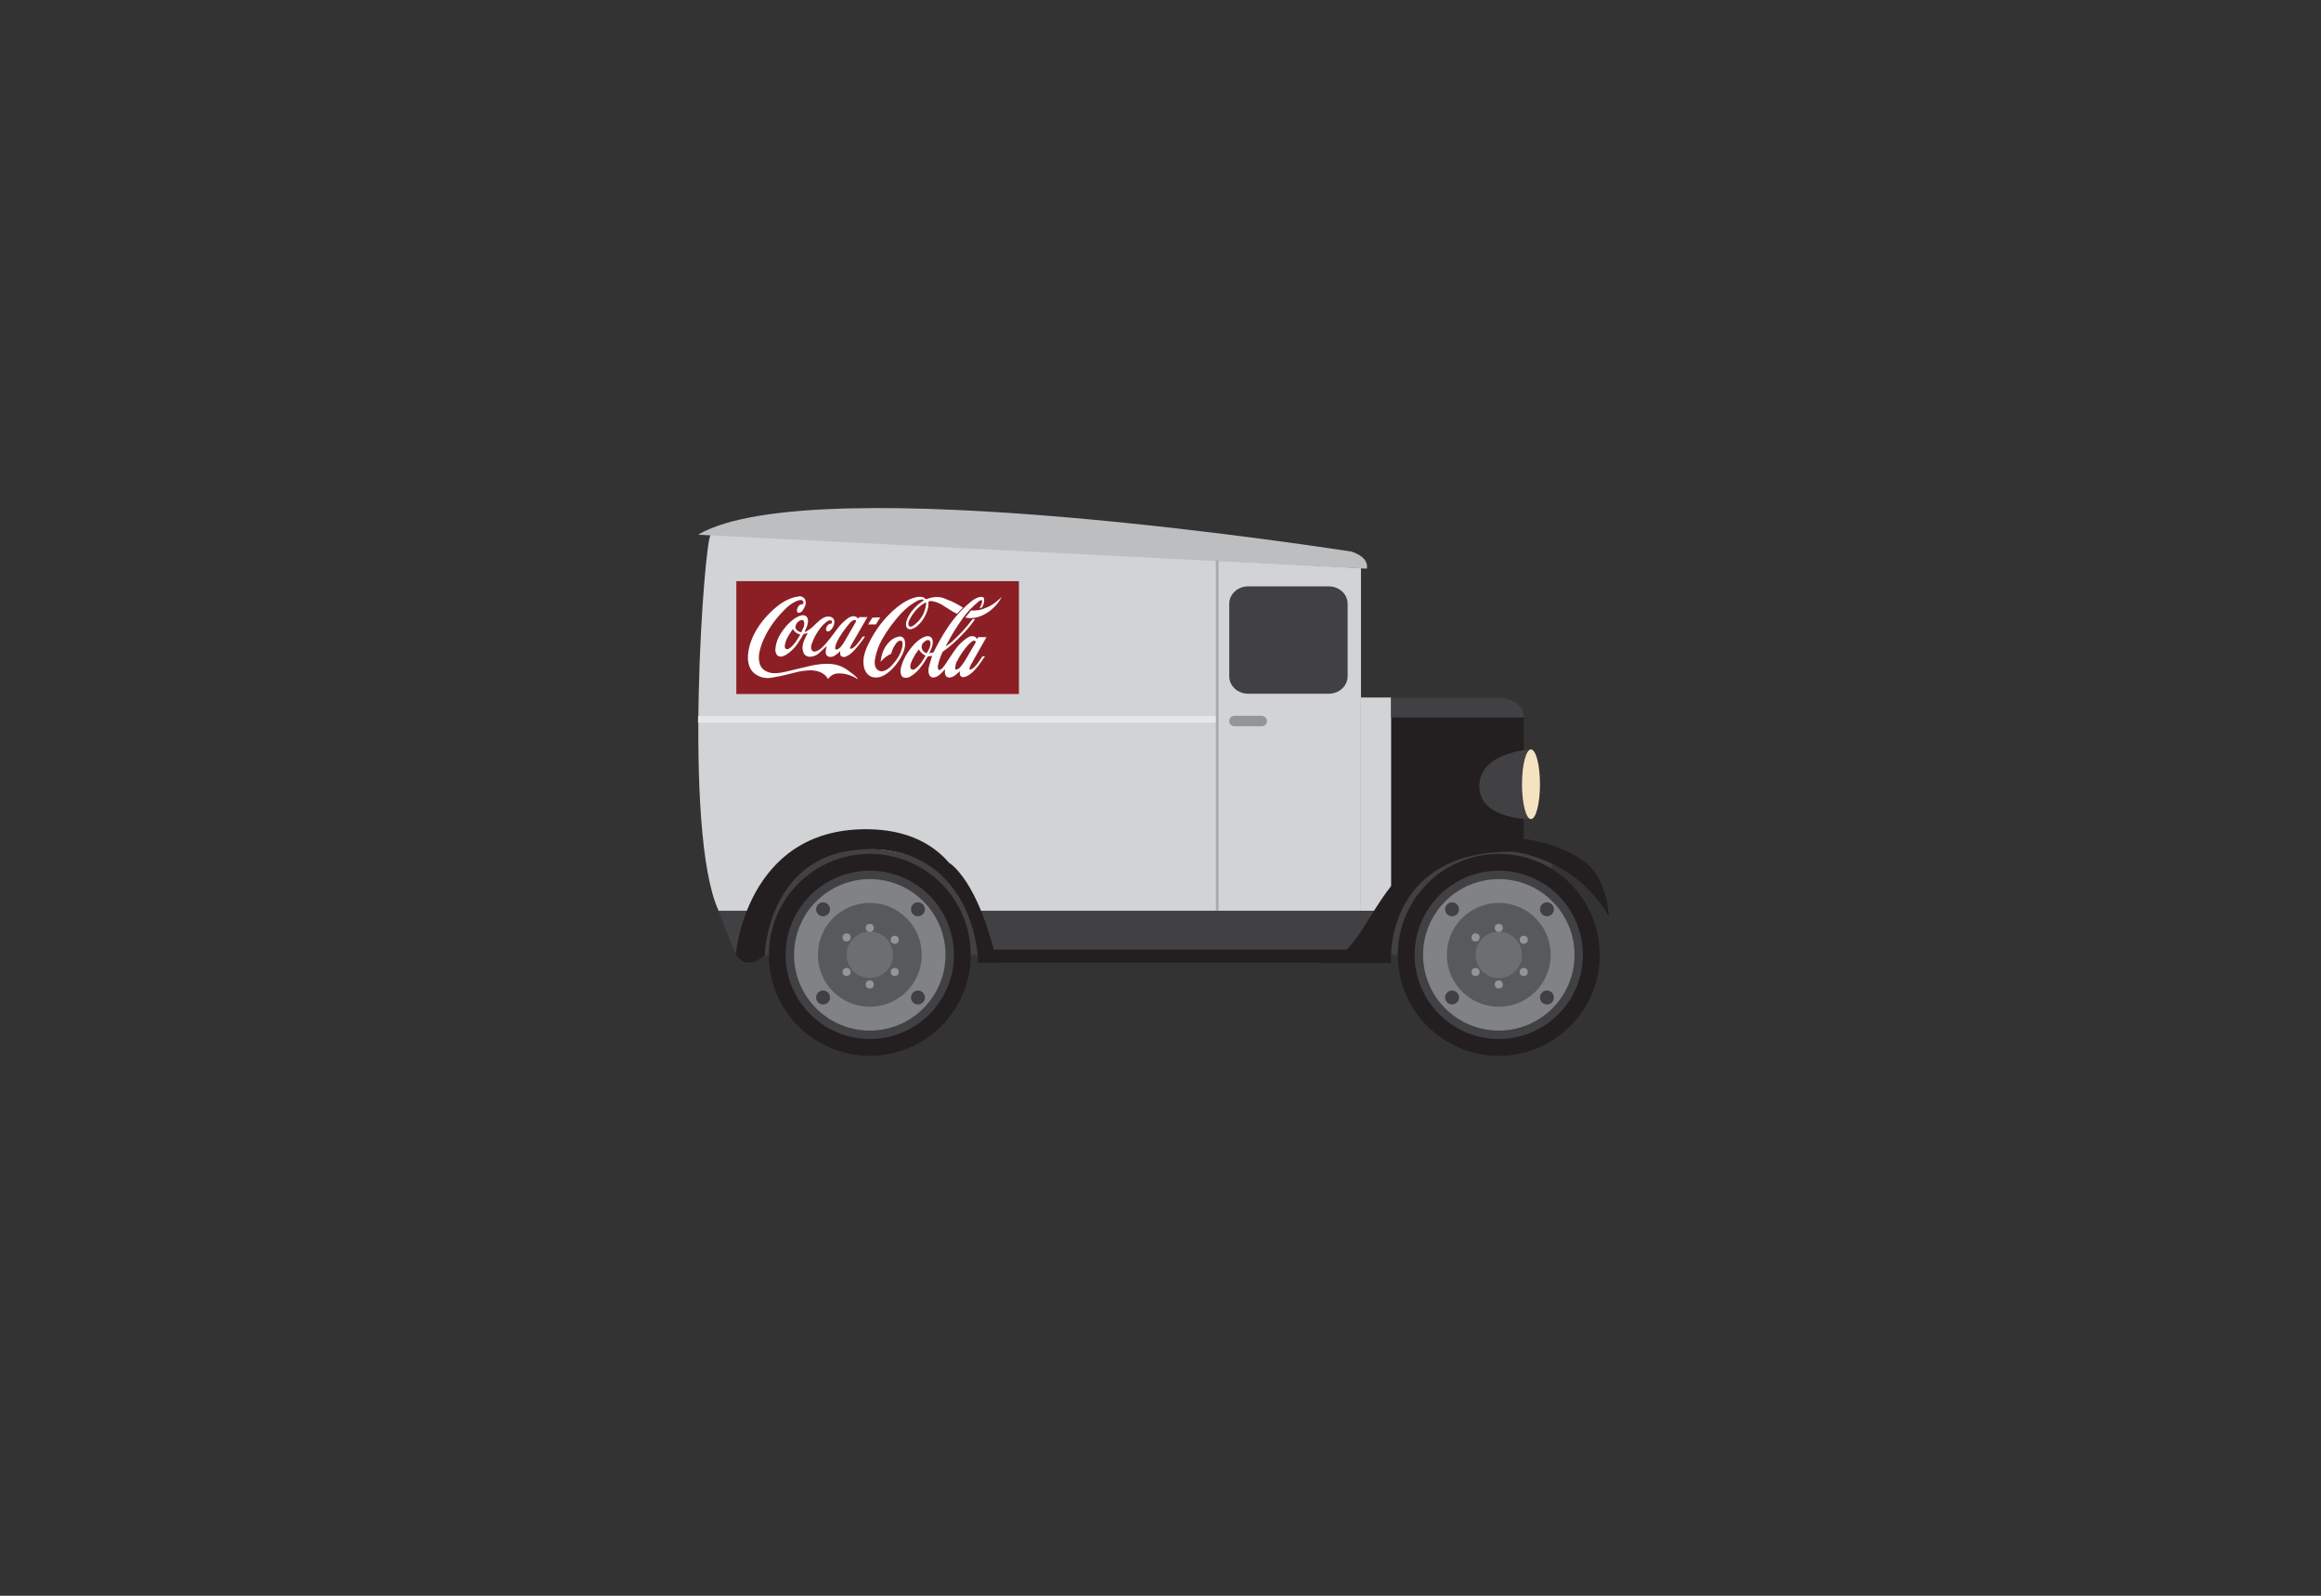 <?xml version="1.0" encoding="utf-8"?>
<!-- Generator: Adobe Illustrator 18.1.1, SVG Export Plug-In . SVG Version: 6.00 Build 0)  -->
<svg version="1.1" id="Layer_1" xmlns="http://www.w3.org/2000/svg" xmlns:xlink="http://www.w3.org/1999/xlink" x="0px" y="0px"
	 viewBox="0 0 800 550" enable-background="new 0 0 800 550" xml:space="preserve">
<rect x="0" y="0" width="800" height="550" fill="#333333" stroke="none"/>
<g>
	<polygon fill="#414042" points="247.6,313.9 253.6,329.1 521.9,329.1 521.9,313.4 	"/>
	<path fill="#231F20" d="M525.2,307.2c0,3.7-3.8,6.7-8.4,6.7h-37.1c-4.7,0-8.4-3-8.4-6.7v-60.1c0-3.7,3.8-6.7,8.4-6.7h37.1
		c4.7,0,8.4,3,8.4,6.7V307.2z"/>
	<path fill="#D1D3D4" d="M469.1,313.9V195.8c0,0-221.9-12-224.1-11.5c-2.2,0.5-9.8,102.8,2.7,129.6H469.1z"/>
	<path fill="#BCBEC0" d="M240.6,184.3L471.1,196c0,0,1.3-3.7-5.3-5.9C465.7,190.2,280.7,160.6,240.6,184.3z"/>
	<rect x="240.6" y="246.8" fill="#E6E7E8" width="179.3" height="2.3"/>
	<path fill="#414042" d="M464.5,233.1c0,3.3-2.9,6-6.5,6h-27.8c-3.6,0-6.5-2.7-6.5-6v-25c0-3.3,2.9-6,6.5-6H458c3.6,0,6.5,2.7,6.5,6
		V233.1z"/>
	<path fill="#939598" d="M436.7,248.5c0,1-0.8,1.8-1.8,1.8h-9.4c-1,0-1.8-0.8-1.8-1.8l0,0c0-1,0.8-1.8,1.8-1.8h9.4
		C435.9,246.8,436.7,247.6,436.7,248.5L436.7,248.5z"/>
	<rect x="419.1" y="193.1" fill="#A7A9AC" width="0.9" height="120.8"/>
	<rect x="469.1" y="240.4" fill="#D1D3D4" width="10.4" height="73.5"/>
	<path fill="#414042" d="M479.4,247.3h45.8c0,0,0.9-5.2-7.2-6.9h-38.5V247.3z"/>
	<path fill="#414042" d="M262.5,327.9l74.6,1.2c0,0,0.5-32.6-32.8-36.2C271,289.4,261,309.7,262.5,327.9z"/>
	<g>
		<circle fill="#231F20" cx="299.8" cy="329.1" r="34.8"/>
		<circle fill="#414042" cx="299.8" cy="329.1" r="29"/>
		<circle fill="#808285" cx="299.8" cy="329.1" r="26.1"/>
		<circle fill="#58595B" cx="299.8" cy="329.1" r="17.9"/>
		<circle fill="#6D6E71" cx="299.8" cy="329.1" r="8"/>
		<circle fill="#414042" cx="283.7" cy="313.4" r="2.4"/>
		<circle fill="#414042" cx="316.4" cy="313.4" r="2.4"/>
		<circle fill="#414042" cx="283.7" cy="343.8" r="2.4"/>
		<circle fill="#414042" cx="316.4" cy="343.8" r="2.4"/>
		<circle fill="#939598" cx="291.8" cy="335" r="1.4"/>
		<circle fill="#939598" cx="308.4" cy="323.9" r="1.4"/>
		<circle fill="#939598" cx="308.4" cy="335" r="1.4"/>
		<circle fill="#939598" cx="291.8" cy="323.1" r="1.4"/>
		<circle fill="#939598" cx="299.8" cy="339.3" r="1.4"/>
		<circle fill="#939598" cx="299.8" cy="319.8" r="1.4"/>
	</g>
	<path fill="#231F20" d="M337.1,329.1c0,0-2.3-36.4-37.4-36.4s-36.1,36.4-36.1,36.4s-5.6,6-10,0c0,0,3.4-43.3,44.8-43.3
		S337.1,329.1,337.1,329.1z"/>
	<rect x="337.2" y="327.3" fill="#231F20" width="142.2" height="4.5"/>
	<path fill="#231F20" d="M337.2,331.8c0,0-0.4-19.5-12.7-30.1l2.8-4.2c0,0,9.9,5.8,16.3,34.3H337.2z"/>
	<path fill="#414042" d="M481.8,329.1l50.1-13.7l3.7-20.5c0,0-13.8-8.2-33.4-3.5C482.6,296.2,478.6,324.5,481.8,329.1z"/>
	<g>
		<circle fill="#231F20" cx="516.6" cy="329.1" r="34.8"/>
		<circle fill="#414042" cx="516.6" cy="329.1" r="29"/>
		<circle fill="#808285" cx="516.6" cy="329.1" r="26.1"/>
		<circle fill="#58595B" cx="516.6" cy="329.1" r="17.9"/>
		<circle fill="#6D6E71" cx="516.6" cy="329.1" r="8"/>
		<circle fill="#414042" cx="500.5" cy="313.4" r="2.4"/>
		<circle fill="#414042" cx="533.2" cy="313.4" r="2.4"/>
		<circle fill="#414042" cx="500.5" cy="343.8" r="2.4"/>
		<circle fill="#414042" cx="533.2" cy="343.8" r="2.4"/>
		<circle fill="#939598" cx="508.6" cy="335" r="1.4"/>
		<circle fill="#939598" cx="525.2" cy="323.9" r="1.4"/>
		<circle fill="#939598" cx="525.2" cy="335" r="1.4"/>
		<circle fill="#939598" cx="508.6" cy="323.1" r="1.4"/>
		<circle fill="#939598" cx="516.6" cy="339.3" r="1.4"/>
		<circle fill="#939598" cx="516.6" cy="319.8" r="1.4"/>
	</g>
	<path fill="#231F20" d="M479.4,331.8c0,0-2.6-38.1,41.4-38.3c0,0,21.7,1.5,33.7,22.3c0,0-0.1-11.7-7.6-18.2
		c-7.5-6.6-31.5-14.6-53.3-4c-21.8,10.6-23.4,39.2-40.2,38.3H479.4z"/>
	<rect x="253.8" y="200.3" fill="#8C1F25" width="97.4" height="38.9"/>
	<g id="KRyJ1s.tif_53_">
		<g>
			<path fill="#FFFFFF" d="M275.9,205.5c0.3,0.1,0.6,0.2,0.8,0.3c0.6,0.3,0.9,0.9,1,1.6c0.1,0.7-0.1,1.3-0.4,1.9
				c-0.2,0.4-0.5,0.8-0.7,1.2c-0.3,0.4-0.7,0.6-1.1,0.7c-0.5,0.1-0.8-0.2-0.8-0.7c0-0.4,0-0.7,0.2-1c0.3-0.6,0.6-1.1,1.3-1.2
				c0.1,0,0.3-0.1,0.4-0.1c0.2,0,0.2-0.1,0.3-0.2c0.2-0.6-0.2-1.2-0.9-1.2c-0.4,0-0.7,0.1-1,0.2c-1.4,0.5-2.6,1.3-3.7,2.3
				c-3.4,3.2-6.2,6.8-8.1,11.1c-0.7,1.5-1.2,3.1-1.5,4.7c-0.2,1.1-0.2,2.3,0.1,3.4c0.3,1.4,1.2,2.4,2.6,3c1.1,0.5,2.2,0.6,3.4,0.5
				c1.9-0.1,3.7-0.7,5.6-1.1c2.1-0.5,4.2-1,6.3-1.5c2-0.4,4-0.7,6.1-0.6c2.4,0.1,4.5,0.8,6.4,2.2c1.1,0.8,2.2,1.6,3.1,2.5
				c0.2,0.2,0.3,0.3,0.4,0.6c-0.1,0-0.1-0.1-0.2-0.1c-1.9-1.2-4-1.9-6.3-1.9c-1,0-1.9,0.2-2.7,0.8c-0.4,0.3-0.7,0.7-1.1,1.1
				c0,0,0,0,0,0c-0.9-1.5-2.2-2.3-3.8-2.7c-1.2-0.3-2.3-0.3-3.5-0.2c-2.1,0.1-4.1,0.7-6.1,1.2c-1.9,0.5-3.7,0.9-5.6,1.2
				c-1.5,0.3-3,0.3-4.4-0.3c-2.2-0.8-3.5-2.3-4-4.6c-0.1-0.4-0.1-0.9-0.2-1.3c0-0.1,0-0.1,0-0.2c0-0.4,0-0.8,0-1.2
				c0-0.3,0.1-0.6,0.1-0.9c0.2-1.8,0.7-3.4,1.4-5.1c1.4-3.2,3.4-6,5.9-8.5c1.6-1.6,3.3-3.1,5.3-4.2c1.1-0.6,2.3-1.1,3.5-1.4
				c0.4-0.1,0.8-0.1,1.2-0.2C275.4,205.5,275.7,205.5,275.9,205.5z"/>
			<path fill="#FFFFFF" d="M337.6,209.7c0.2-0.4,0.4-0.8,0.6-1.2c0.2-0.4,0.3-0.8,0.3-1.3c0-0.3-0.1-0.5-0.5-0.3
				c-0.3,0.1-0.6,0.3-0.8,0.5c-1.1,0.9-2.1,1.9-3.1,2.9c-2,2.2-3.6,4.7-5.2,7.2c-1,1.6-1.8,3.2-2.7,4.8c-0.1,0.2-0.1,0.3-0.2,0.5
				c0.1-0.1,0.2-0.1,0.3-0.2c0.6-0.5,1.2-0.9,1.8-1.4c2.5-2.3,4.8-4.7,6.8-7.4c0.2-0.3,0.4-0.5,0.7-0.4c0.1,0,0.3,0,0.5-0.1
				c-0.1,0.2-0.2,0.3-0.3,0.5c-1.3,1.9-2.8,3.6-4.4,5.2c-1.9,2-4,3.9-6.3,5.5c-0.1,0-0.1,0.1-0.2,0.2c-0.7,1.5-1.3,3.1-1.6,4.7
				c-0.1,0.3-0.1,0.7,0,1c0.1,0.5,0.5,0.7,0.9,0.4c0.4-0.3,0.8-0.7,1.1-1.1c0.6-0.8,1.2-1.7,1.7-2.5c1-1.5,1.9-2.9,3-4.3
				c1-1.2,2.2-2.3,3.6-3.2c0.6-0.4,1.2-0.5,2-0.4c0.5,0.1,0.7,0.4,1,0.7c0.1,0.1,0.1,0.2,0.2,0.3c0.1-0.2,0.2-0.4,0.3-0.6
				c0-0.1,0.1-0.1,0.2-0.1c0.9,0,1.7,0,2.6,0c0,0,0,0,0.1,0c0,0.1-0.1,0.1-0.1,0.2c-1.3,2.3-2.6,4.6-3.9,6.9c-0.5,0.9-1,1.8-1.5,2.7
				c-0.1,0.2-0.2,0.5-0.3,0.8c-0.1,0.2-0.1,0.4,0.1,0.5c0.2,0.1,0.3,0.1,0.5,0c0.8-0.5,1.4-1.1,1.9-1.7c0.6-0.8,1.2-1.7,1.8-2.6
				c0.1-0.1,0.2-0.2,0.3-0.2c0.2,0,0.4,0,0.7,0c-0.1,0.2-0.2,0.3-0.3,0.4c-1.1,1.7-2.2,3.3-3.6,4.7c-0.8,0.8-1.7,1.5-2.7,1.9
				c-0.3,0.1-0.6,0.2-0.9,0.2c-0.6,0-0.9-0.3-1.1-0.8c-0.1-0.4-0.1-0.8-0.1-1.1c0-0.1,0-0.2,0-0.2c0,0,0,0,0,0
				c-0.2,0.2-0.3,0.3-0.5,0.5c-0.6,0.6-1.3,1.2-2.1,1.5c-0.4,0.2-0.8,0.3-1.2,0.2c-0.8-0.1-1.2-0.7-1.3-1.5c0-0.3,0-0.7,0-1
				c0-0.1,0-0.2,0-0.3c-0.1,0.1-0.2,0.2-0.2,0.2c-0.6,0.7-1.3,1.4-2.1,2c-0.3,0.2-0.7,0.4-1.1,0.5c-0.8,0.3-1.6,0-2-0.8
				c-0.2-0.5-0.3-0.9-0.3-1.4c0-1.1,0.4-2.2,0.7-3.2c0.2-0.6,0.4-1.3,0.6-2c-0.1,0-0.2,0-0.3,0.1c-0.3,0-0.7,0.1-1,0.1
				c-0.2,0-0.2,0.1-0.3,0.2c-0.7,1.1-1.3,2.2-2.1,3.2c-1,1.4-2.2,2.6-3.7,3.5c-0.5,0.3-1,0.5-1.6,0.5c-1.1,0.1-1.7-0.6-1.8-1.4
				c-0.2-0.8-0.1-1.5,0.1-2.3c0.4-1.6,1.1-3.1,2-4.6c1-1.5,2.1-3,3.5-4.2c0.8-0.7,1.7-1.3,2.8-1.7c0.4-0.1,0.8-0.2,1.2-0.1
				c0.8,0.1,1.2,0.7,1.3,1.2c0.2,0.8,0.1,1.7-0.2,2.5c-0.2,0.7-0.5,1.3-0.8,1.9c0,0.1-0.1,0.1-0.1,0.2c0.6,0,1-0.1,1.5-0.3
				c0.1,0,0.1-0.1,0.1-0.2c1.4-2.9,3-5.7,4.8-8.4c2.2-3.3,4.8-6.2,7.8-8.7c0.7-0.6,1.5-1.1,2.4-1.5c0.4-0.2,0.9-0.3,1.4-0.3
				c0.6,0,0.9,0.3,0.9,0.9c0.1,0.7-0.1,1.4-0.4,2.1c-0.3,0.7-0.4,0.8-1.2,0.9C337.7,209.7,337.7,209.7,337.6,209.7z M329.2,230.4
				c0,0.3,0.3,0.5,0.7,0.3c0.2-0.1,0.4-0.2,0.6-0.3c0.5-0.4,0.9-1,1.3-1.5c1.1-1.5,1.9-3.1,2.8-4.6c0.5-0.9,1.1-1.8,1.6-2.7
				c0.1-0.2,0.2-0.4,0-0.6c-0.2-0.2-0.4-0.2-0.6-0.2c-0.3,0.1-0.5,0.2-0.7,0.4c-0.3,0.2-0.6,0.5-0.8,0.7c-1.9,1.9-3.3,4.1-4.5,6.5
				C329.4,229,329.3,229.6,329.2,230.4z M316.7,223.8c-0.4,0.6-0.8,1.2-1.2,1.7c-0.6,1-1.2,2.1-1.6,3.3c-0.1,0.4-0.2,0.8-0.1,1.3
				c0.1,0.5,0.5,0.8,1,0.7c0.5-0.1,0.9-0.4,1.3-0.8c1.2-1.1,2-2.4,2.8-3.8c0-0.1,0.1-0.2,0.1-0.2
				C318.1,225.5,317.3,224.9,316.7,223.8z M320.7,221.8c0-0.1,0-0.2,0-0.4c-0.1-0.5-0.3-0.8-0.8-0.8c-0.2,0-0.4,0-0.6,0.1
				c-0.5,0.3-0.9,0.6-1.3,1.1c-0.8,1.3-0.1,2.8,1.3,3.3c0.1,0,0.2,0,0.2-0.1c0.1-0.2,0.3-0.5,0.4-0.7
				C320.4,223.5,320.7,222.7,320.7,221.8z"/>
			<path fill="#FFFFFF" d="M277.3,217.8c0.2,0,0.3,0,0.4-0.1c0.4-0.2,0.8-0.4,1.2-0.7c0.8-0.5,1.5-1.2,2.2-1.9
				c0.7-0.7,1.5-1.4,2.3-1.9c0.7-0.5,1.5-0.8,2.4-0.7c1.2,0.1,1.9,1,1.8,2.1c-0.1,0.9-0.5,1.7-1.1,2.4c-0.2,0.2-0.5,0.4-0.8,0.6
				c-0.5,0.2-1-0.1-1-0.7c0-1,0.9-2,1.8-2c0.1,0,0.1,0,0.2-0.1c0.2-0.4,0.1-1-0.5-1c-0.5,0-0.9,0.2-1.3,0.5c-0.7,0.6-1.4,1.2-2,2
				c-1.4,1.7-2.4,3.6-3.1,5.6c-0.2,0.5-0.3,1-0.2,1.6c0.1,0.8,0.8,1.3,1.6,1c0.7-0.2,1.3-0.6,1.9-1.1c1.2-1.1,2.2-2.3,3.2-3.6
				c0.9-1.2,1.8-2.4,2.7-3.6c0.9-1.1,1.9-2.1,3.1-3c0.5-0.4,1.1-0.7,1.8-0.8c0.7-0.1,1.3,0.1,1.8,0.7c0,0,0.1,0.1,0.1,0.1
				c0,0,0.1-0.1,0.1-0.1c0.1-0.4,0.4-0.5,0.8-0.4c0.6,0,1.3,0,2,0c0.1,0,0.1,0,0.3,0c-0.1,0.1-0.1,0.2-0.2,0.3
				c-1.9,3.2-3.7,6.5-5.6,9.7c-0.1,0.2-0.2,0.4-0.2,0.6c0,0.3,0.2,0.4,0.4,0.3c0.2-0.1,0.4-0.2,0.6-0.3c0.7-0.5,1.3-1.1,1.8-1.8
				c0.5-0.6,1-1.2,1.4-1.9c0.1-0.2,0.2-0.2,0.4-0.2c0.2,0,0.4,0,0.6,0c0,0.1,0,0.1-0.1,0.1c-1.2,1.7-2.4,3.3-3.8,4.8
				c-0.7,0.7-1.5,1.4-2.5,1.9c-0.4,0.2-0.9,0.3-1.3,0.2c-0.5-0.1-0.9-0.5-0.9-1c0-0.3,0-0.7,0-1.1c0,0.1-0.1,0.1-0.1,0.2
				c-0.5,0.6-1.1,1-1.7,1.4c-0.4,0.3-0.9,0.5-1.4,0.5c-1,0.1-1.8-0.5-1.8-1.6c0-0.6,0.1-1.2,0.3-1.8c0-0.1,0-0.2,0-0.3
				c-0.1,0.1-0.1,0.1-0.2,0.2c-0.8,0.8-1.7,1.5-2.5,2.3c-0.7,0.6-1.6,1-2.5,1.1c-0.5,0.1-1,0.1-1.4-0.1c-1-0.3-1.4-1.1-1.6-2.1
				c-0.3-1.3,0.1-2.5,0.6-3.7c0.3-0.7,0.7-1.4,1-2c0-0.1,0.1-0.1,0.1-0.2c-0.4,0.1-0.7,0.2-1,0.2c-0.3,0-0.5,0.2-0.6,0.4
				c-0.7,1.1-1.3,2.2-2,3.2c-1,1.4-2.2,2.6-3.6,3.5c-0.6,0.4-1.2,0.7-1.9,0.8c-0.8,0.1-1.5-0.3-1.8-1.1c-0.3-0.6-0.3-1.2-0.2-1.9
				c0.2-1.9,0.9-3.6,1.9-5.1c1.2-1.9,2.7-3.6,4.5-4.9c0.8-0.5,1.6-1,2.5-1.2c1.4-0.3,2.3,0.5,2.3,1.9c0,0.8-0.2,1.5-0.5,2.3
				C277.6,217,277.5,217.4,277.3,217.8z M287.8,223.3c0,0.2,0.1,0.4,0.3,0.5c0.2,0.1,0.4,0.1,0.6,0c0.5-0.3,0.9-0.6,1.2-1
				c0.5-0.6,0.9-1.2,1.3-1.9c1.3-2.2,2.5-4.4,3.8-6.6c0.1-0.2,0.1-0.4-0.2-0.6c-0.2-0.1-0.4,0-0.7,0.1c-0.4,0.2-0.8,0.5-1.1,0.8
				c-0.9,1.1-1.8,2.2-2.6,3.4c-0.9,1.3-1.7,2.6-2.3,4.1C288,222.6,288,223,287.8,223.3z M273.3,216.8c-0.1,0.1-0.1,0.1-0.1,0.1
				c-0.4,0.7-0.9,1.3-1.3,2c-0.6,1-1.1,2-1.3,3.1c-0.1,0.3-0.1,0.7-0.1,1c0.1,0.6,0.5,0.9,1.1,0.7c0.2,0,0.3-0.1,0.4-0.2
				c0.6-0.3,1-0.8,1.4-1.2c0.9-1,1.6-2.2,2.3-3.3c0-0.1,0.1-0.2,0.1-0.3C274.7,218.4,273.8,217.8,273.3,216.8z M277.2,214.9
				c0-0.1,0-0.2,0-0.3c-0.1-0.8-0.5-1.1-1.3-0.8c-0.1,0-0.3,0.1-0.4,0.2c-0.6,0.4-1,0.8-1.2,1.5c-0.2,0.5-0.2,1.1,0.2,1.5
				c0.4,0.5,1,0.8,1.6,0.9c0.1,0,0.2,0,0.2-0.2c0.1-0.4,0.3-0.7,0.5-1.1C277.1,216.1,277.2,215.5,277.2,214.9z"/>
			<path fill="#FFFFFF" d="M331.9,209.4c-0.7,0.7-1.3,1.4-2,2.1c0,0-0.2,0.1-0.2,0c-0.4-0.2-0.8-0.5-1.3-0.7
				c-1.3-0.8-2.5-1.6-3.8-2.4c-1-0.6-2.1-1-3.3-1.2c-0.4-0.1-0.7-0.1-1.1,0.1c-0.1,0-0.2,0.1-0.2,0.2c0.1,1.3-0.2,2.6-0.7,3.8
				c-0.7,1.7-1.7,3.2-3.1,4.4c-0.6,0.5-1.2,0.9-2,1.1c-1,0.3-1.8-0.2-1.9-1.3c-0.1-0.7,0.1-1.3,0.3-1.9c0.8-2.1,2.2-3.8,3.9-5.3
				c0.6-0.5,1.3-0.9,1.9-1.4c0,0,0.1-0.1,0.1-0.1c-0.4-0.2-0.8-0.2-1.2-0.1c-0.6,0.1-1.1,0.3-1.5,0.6c-1.9,1-3.5,2.4-5,3.9
				c-2.7,2.9-5,6-6.9,9.4c-1,1.9-1.8,3.9-2.2,6.1c-0.2,0.9-0.3,1.8-0.1,2.7c0.2,0.9,0.8,1.6,1.7,1.9c0.6,0.2,1.2,0,1.7-0.2
				c1-0.4,1.8-1.1,2.5-1.9c1.4-1.5,2.6-3.2,3.2-5.2c0.3-0.8,0.4-1.5,0.4-2.3c-0.1-0.8-0.5-1.1-1.2-0.8c-0.5,0.2-0.9,0.6-1.2,1.1
				c-0.7,1-1.2,2-1.5,3.2c0,0.1-0.1,0.2-0.2,0.2c-1.3,0.6-2.4,1.5-3.4,2.6c0,0-0.1,0.1-0.1,0.1c0.3-2.4,1-4.6,2.6-6.4
				c0.9-1.1,2-1.9,3.4-2.2c0.4-0.1,0.7-0.2,1.1-0.1c0.6,0.2,1,0.6,1.2,1.2c0.2,0.8,0.2,1.6,0.1,2.3c-0.3,1.8-1.2,3.5-2.2,5
				c-1.3,1.9-2.9,3.6-4.9,4.8c-0.9,0.5-1.8,0.8-2.8,0.8c-1.6,0.1-2.8-0.7-3.6-2c-0.7-1.2-0.8-2.4-0.8-3.7c0.1-2.1,0.8-4,1.7-5.8
				c2.4-5,5.7-9.3,10-12.8c1.9-1.5,3.9-2.7,6.2-3.3c0.8-0.2,1.7-0.3,2.5-0.1c0.4,0.1,0.7,0.3,1,0.6c0.1,0.1,0.2,0.1,0.3,0.1
				c0.7-0.2,1.4-0.5,2.1-0.6c1.7-0.3,3.4-0.1,4.9,0.7C328.5,207.3,330.2,208.4,331.9,209.4C331.9,209.4,331.9,209.4,331.9,209.4z
				 M319.2,207.6c-0.2,0.1-0.4,0.2-0.6,0.3c-2.2,1.3-3.8,3.2-5,5.5c-0.3,0.5-0.5,1-0.5,1.6c-0.1,0.7,0.5,1.2,1.2,0.9
				c0.3-0.1,0.5-0.3,0.8-0.5c2.4-1.8,3.8-4.3,4.1-7.2C319.3,208,319.2,207.9,319.2,207.6z"/>
			<path fill="#FFFFFF" d="M345.3,205.7c-0.4,0.8-0.9,1.5-1.4,2.2c-1.8,2.2-3.9,3.8-6.6,4.7c-1.4,0.4-2.8,0.6-4.2,0.3
				c0,0-0.1,0-0.1,0c-0.1,0-0.1,0-0.2-0.1c0-0.1,0.1-0.1,0.1-0.2c0.6-0.7,1.2-1.4,1.7-2.1c0.1-0.1,0.2-0.1,0.2-0.1
				c1.6,0.1,3.2-0.1,4.7-0.8C341.8,208.8,343.6,207.4,345.3,205.7C345.3,205.7,345.3,205.7,345.3,205.7z"/>
			<path fill="#FFFFFF" d="M303.4,212.8c-0.2,0.4-0.5,0.7-0.7,1.1c-0.2,0.4-0.5,0.8-0.7,1.2c0,0.1-0.1,0.1-0.2,0.1
				c-0.8,0-1.6,0-2.4,0c0,0,0,0-0.1,0c0,0,0-0.1,0-0.1c0.4-0.7,0.9-1.4,1.3-2.1c0-0.1,0.1-0.1,0.2-0.1
				C301.7,212.8,302.5,212.8,303.4,212.8z"/>
		</g>
	</g>
	<path fill="#414042" d="M527.7,258.3c0,0-17.8,0.8-17.8,12.6s17.8,11.4,17.8,11.4V258.3z"/>
	<ellipse fill="#F4E2C1" cx="527.7" cy="270.3" rx="3.1" ry="12"/>
</g>
</svg>
